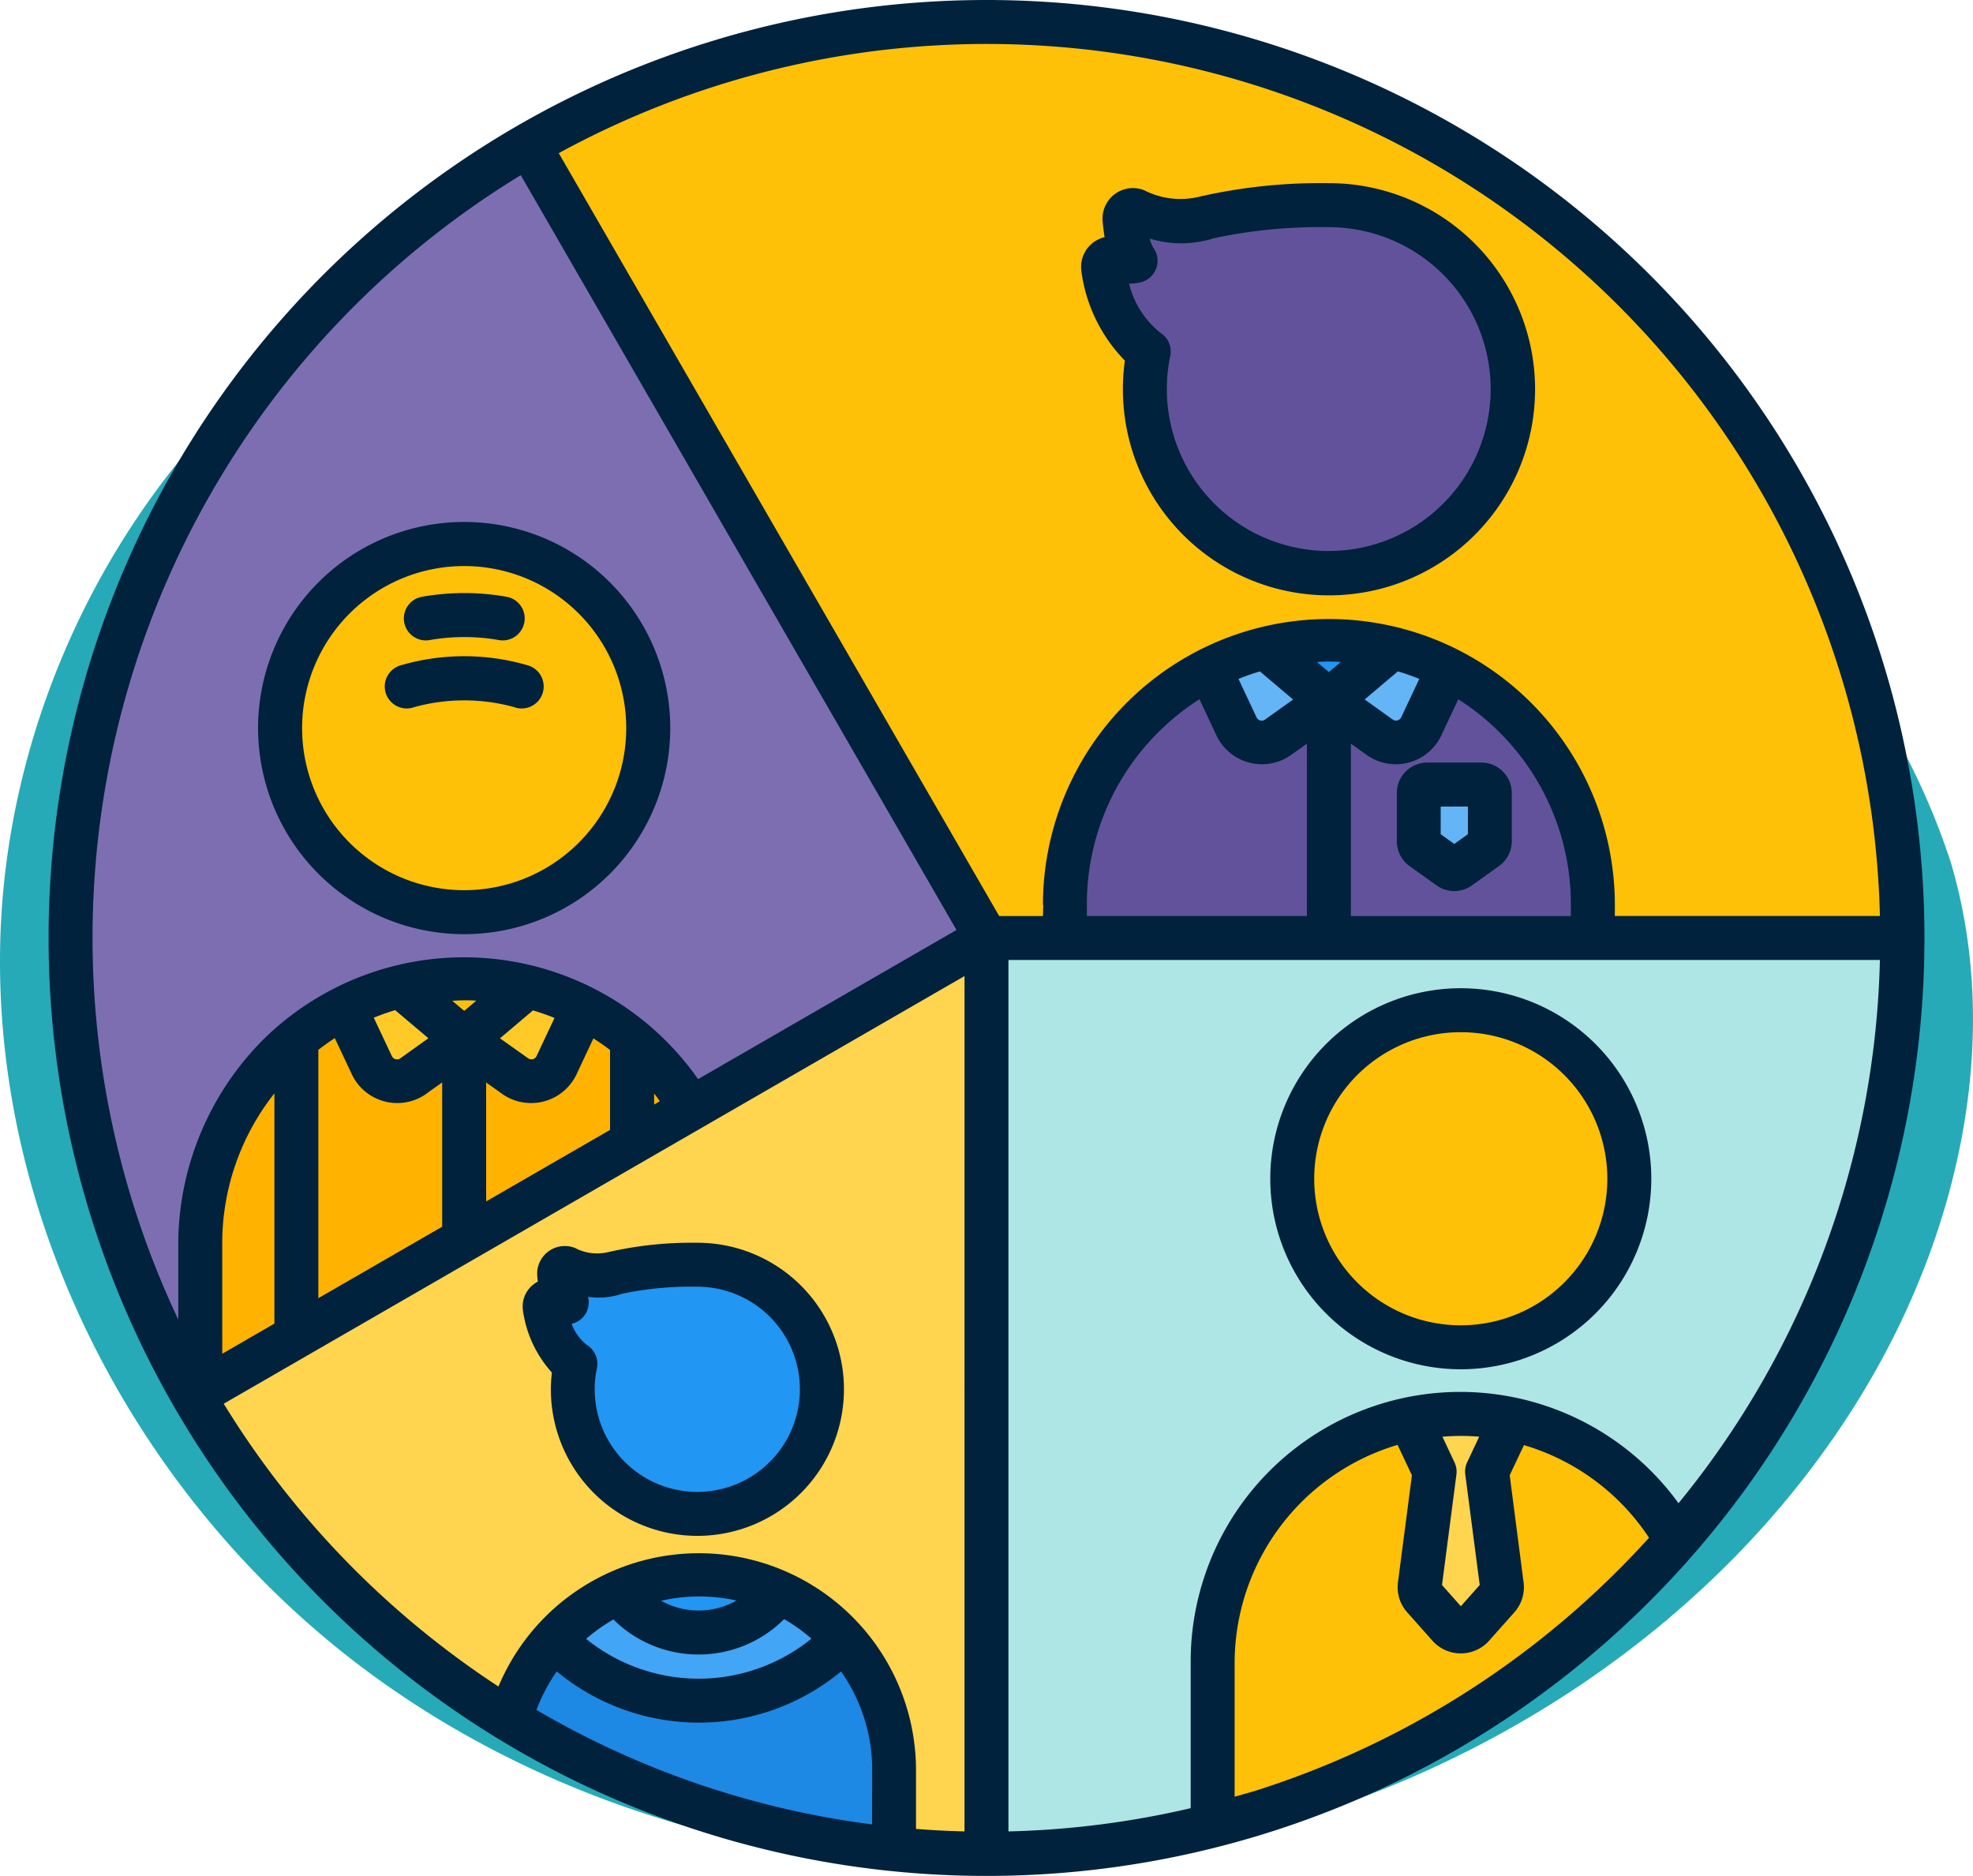 <svg xmlns="http://www.w3.org/2000/svg" width="78.501" height="74.637" viewBox="0 0 78.501 74.637">
  <g id="Grupo_1101897" data-name="Grupo 1101897" transform="translate(-244 -29930.363)">
    <path id="_12068" data-name="12068" d="M72.033,71.913c-8.038-1.11-16.53-.839-23.844,2.675C38.045,79.46,31.382,90.507,31.127,101.757s5.606,22.305,14.66,28.988,21,9.051,32.068,7.045c11.165-2.023,21.645-8.583,27.469-18.322,3.735-6.245,5.48-13.956,3.417-20.934a28.6,28.6,0,0,0-6.787-11.156A50.145,50.145,0,0,0,72.033,71.913Z" transform="translate(212.881 29866.152)" fill="#26aab7"/>
    <g id="Filled_outline" data-name="Filled outline" transform="translate(245.932 29930.363)">
      <g id="Color" transform="translate(0.869 0.875)">
        <circle id="Elipse_11891" data-name="Elipse 11891" cx="36.444" cy="36.444" r="36.444" transform="translate(0.006)" fill="#ffc107"/>
        <path id="Trazado_878106" data-name="Trazado 878106" d="M37.939,41.433,6.376,59.655A36.45,36.45,0,0,1,19.718,9.87Z" transform="translate(-1.49 -4.989)" fill="#7d6eb2"/>
        <path id="Trazado_878107" data-name="Trazado 878107" d="M100.44,64a36.44,36.44,0,0,1-36.448,36.444L64,64Z" transform="translate(-27.547 -27.556)" fill="#aee6e6"/>
        <path id="Trazado_878108" data-name="Trazado 878108" d="M41.433,64v36.444A36.413,36.413,0,0,1,9.87,82.222Z" transform="translate(-4.983 -27.556)" fill="#ffd54f"/>
        <path id="Trazado_878109" data-name="Trazado 878109" d="M38.994,107.433a7.789,7.789,0,0,0-7.51,5.8,36.192,36.192,0,0,0,15.282,5.136V115.3a7.8,7.8,0,0,0-7.772-7.867Z" transform="translate(-13.994 -45.664)" fill="#2196f3"/>
        <path id="Trazado_878110" data-name="Trazado 878110" d="M46.763,115.788v3.067a36.17,36.17,0,0,1-15.283-5.131,7.9,7.9,0,0,1,4.309-5.114,3.972,3.972,0,0,0,6.4,0A7.821,7.821,0,0,1,46.763,115.788Z" transform="translate(-13.993 -46.154)" fill="#42a5f5"/>
        <path id="Trazado_878111" data-name="Trazado 878111" d="M90.357,55.546V54.224a10.5,10.5,0,0,0-21.006,0v1.322Z" transform="translate(-29.781 -19.102)" fill="#2196f3"/>
        <path id="Trazado_878112" data-name="Trazado 878112" d="M90.359,54.409v1.324H69.35V54.409A10.554,10.554,0,0,1,75.094,45a10.176,10.176,0,0,1,2.239-.834L79.852,46.3l2.525-2.134A10.175,10.175,0,0,1,84.616,45,10.574,10.574,0,0,1,90.359,54.409Z" transform="translate(-29.781 -19.289)" fill="#62529b"/>
        <path id="Trazado_878113" data-name="Trazado 878113" d="M29.878,71.937a10.485,10.485,0,0,0-19.527,5.255V83.21Z" transform="translate(-5.184 -28.707)" fill="#ffc107"/>
        <path id="Trazado_878114" data-name="Trazado 878114" d="M79.431,112.863A36.424,36.424,0,0,0,97.881,101.5a9.861,9.861,0,0,0-18.45,4.9Z" transform="translate(-33.983 -41.098)" fill="#ffc107"/>
        <path id="Trazado_878115" data-name="Trazado 878115" d="M80.937,14a22.035,22.035,0,0,0-4.845.484,4.043,4.043,0,0,1-2.839-.269.328.328,0,0,0-.45.332,3.682,3.682,0,0,0,.448,1.668,1.506,1.506,0,0,1-.875-.082.332.332,0,0,0-.423.369,4.963,4.963,0,0,0,1.816,3.316A7.323,7.323,0,1,0,80.937,14Z" transform="translate(-30.865 -6.711)" fill="#62529b"/>
        <g id="Grupo_1100585" data-name="Grupo 1100585" transform="translate(45.313 24.879)">
          <path id="Trazado_878116" data-name="Trazado 878116" d="M96.192,56.06l-1.083.776a.333.333,0,0,1-.387,0l-1.083-.774a.333.333,0,0,1-.138-.276V53.862a.333.333,0,0,1,.333-.333H96a.333.333,0,0,1,.333.333v1.924a.333.333,0,0,1-.141.273Z" transform="translate(-85.162 -48.069)" fill="#64b5f6"/>
          <path id="Trazado_878117" data-name="Trazado 878117" d="M80.287,47.315a1.108,1.108,0,0,0,1.649.43L83.96,46.3l-2.522-2.134A10.415,10.415,0,0,0,79.2,45Z" transform="translate(-79.2 -44.166)" fill="#64b5f6"/>
          <path id="Trazado_878118" data-name="Trazado 878118" d="M91.037,47.316,92.125,45a10.432,10.432,0,0,0-2.24-.836L87.363,46.3l2.025,1.446a1.108,1.108,0,0,0,1.649-.431Z" transform="translate(-82.603 -44.166)" fill="#64b5f6"/>
        </g>
        <circle id="Elipse_11892" data-name="Elipse 11892" cx="6.706" cy="6.706" r="6.706" transform="translate(48.615 39.317)" fill="#ffc107"/>
        <path id="Trazado_878119" data-name="Trazado 878119" d="M96.942,96.684a10.337,10.337,0,0,0-4.059,0l.987,2.093-.589,4.514a.623.623,0,0,0,.153.5l1.011,1.138a.625.625,0,0,0,.933,0l1.012-1.138a.625.625,0,0,0,.153-.5l-.589-4.514Z" transform="translate(-39.592 -41.098)" fill="#ffd54f"/>
        <circle id="Elipse_11893" data-name="Elipse 11893" cx="7.323" cy="7.323" r="7.323" transform="translate(8.347 20.771)" fill="#ffc107"/>
        <path id="Trazado_878120" data-name="Trazado 878120" d="M46.763,117.139v3.067a36.17,36.17,0,0,1-15.283-5.131,7.857,7.857,0,0,1,1.755-3.225,8.014,8.014,0,0,0,11.522,0A7.711,7.711,0,0,1,46.763,117.139Z" transform="translate(-13.993 -47.505)" fill="#1e88e5"/>
        <path id="Trazado_878121" data-name="Trazado 878121" d="M39.924,86.292a14.939,14.939,0,0,0-3.279.327,2.732,2.732,0,0,1-1.921-.182.223.223,0,0,0-.3.225,2.5,2.5,0,0,0,.3,1.129,1.021,1.021,0,0,1-.592-.058.225.225,0,0,0-.287.25,3.362,3.362,0,0,0,1.229,2.244,4.956,4.956,0,1,0,4.851-3.938Z" transform="translate(-14.977 -36.849)" fill="#2196f3"/>
        <path id="Trazado_878122" data-name="Trazado 878122" d="M29.881,72.154a10.463,10.463,0,0,0-6.507-4.869L20.854,69.42l-2.521-2.135a10.566,10.566,0,0,0-7.982,10.127v6.018Z" transform="translate(-5.184 -28.926)" fill="#ffb300"/>
        <path id="Trazado_878123" data-name="Trazado 878123" d="M21.287,70.435a1.108,1.108,0,0,0,1.649.431L24.96,69.42l-2.522-2.134a10.448,10.448,0,0,0-2.238.836Z" transform="translate(-9.29 -28.926)" fill="#ffca28"/>
        <path id="Trazado_878124" data-name="Trazado 878124" d="M32.036,70.435l1.089-2.313a10.464,10.464,0,0,0-2.24-.836L28.363,69.42l2.025,1.446a1.108,1.108,0,0,0,1.648-.431Z" transform="translate(-12.693 -28.926)" fill="#ffca28"/>
      </g>
      <g id="Outline">
        <path id="Trazado_878125" data-name="Trazado 878125" d="M72.193,19.561a8.321,8.321,0,0,0-.078,1.137,8.2,8.2,0,1,0,8.2-8.2,21.739,21.739,0,0,0-5.132.532,3.163,3.163,0,0,1-2.225-.252,1.211,1.211,0,0,0-1.65,1.214c.019.233.045.451.08.655a1.216,1.216,0,0,0-.924,1.359,6.269,6.269,0,0,0,1.731,3.554Zm.727-3.149a.88.88,0,0,0,.408-1.341,1.225,1.225,0,0,1-.145-.367,4.3,4.3,0,0,0,2.566-.019,20.4,20.4,0,0,1,4.56-.436A6.442,6.442,0,1,1,74,19.372a.875.875,0,0,0-.377-.91,3.573,3.573,0,0,1-1.262-1.967,1.88,1.88,0,0,0,.562-.08Z" transform="translate(-29.37 -5.211)" fill="#00223d"/>
        <path id="Trazado_878126" data-name="Trazado 878126" d="M92.5,56.148l1.084.774a1.208,1.208,0,0,0,1.4,0l1.083-.774a1.211,1.211,0,0,0,.506-.983V53.241a1.209,1.209,0,0,0-1.208-1.208H93.206A1.209,1.209,0,0,0,92,53.241v1.924a1.211,1.211,0,0,0,.5.983Zm1.245-2.365h1.083v1.1l-.542.387-.542-.387Z" transform="translate(-38.355 -21.693)" fill="#00223d"/>
        <path id="Trazado_878127" data-name="Trazado 878127" d="M90.943,82.589a7.58,7.58,0,1,0-7.58-7.58A7.58,7.58,0,0,0,90.943,82.589Zm0-13.411a5.831,5.831,0,1,1-5.831,5.831,5.831,5.831,0,0,1,5.831-5.831Z" transform="translate(-34.754 -28.111)" fill="#00223d"/>
        <path id="Trazado_878128" data-name="Trazado 878128" d="M22.5,52.017a8.2,8.2,0,1,0-8.2-8.2A8.2,8.2,0,0,0,22.5,52.017Zm0-14.646a6.448,6.448,0,1,1-6.448,6.448A6.449,6.449,0,0,1,22.5,37.371Z" transform="translate(-5.964 -14.85)" fill="#00223d"/>
        <path id="Trazado_878129" data-name="Trazado 878129" d="M24.141,46.8a7.478,7.478,0,0,1,3.962,0,.875.875,0,1,0,.557-1.658,8.992,8.992,0,0,0-5.076,0,.875.875,0,1,0,.557,1.658Z" transform="translate(-9.584 -18.668)" fill="#00223d"/>
        <path id="Trazado_878130" data-name="Trazado 878130" d="M25.312,42.331a8,8,0,0,1,2.7,0,.875.875,0,1,0,.314-1.721,9.657,9.657,0,0,0-3.327,0,.875.875,0,1,0,.314,1.721Z" transform="translate(-10.122 -16.87)" fill="#00223d"/>
        <path id="Trazado_878131" data-name="Trazado 878131" d="M33.468,90.624A5.831,5.831,0,1,0,39.3,84.793a14.948,14.948,0,0,0-3.564.376A1.89,1.89,0,0,1,34.427,85a1.1,1.1,0,0,0-1.5,1.108c.007.08.014.159.023.233a1.108,1.108,0,0,0-.592,1.147,4.634,4.634,0,0,0,1.152,2.47A5.873,5.873,0,0,0,33.468,90.624Zm.922-2.633a.875.875,0,0,0,.557-1.045,2.948,2.948,0,0,0,1.358-.125,13.352,13.352,0,0,1,2.994-.279A4.082,4.082,0,1,1,35.3,89.784a.875.875,0,0,0-.378-.91,1.849,1.849,0,0,1-.626-.856.917.917,0,0,0,.09-.027Z" transform="translate(-13.483 -35.349)" fill="#00223d"/>
        <path id="Trazado_878132" data-name="Trazado 878132" d="M37.318,0A37.318,37.318,0,1,0,74.637,37.318,37.318,37.318,0,0,0,37.318,0ZM5.161,52.5A35.531,35.531,0,0,1,18.788,6.97L36.124,37,25.843,42.934A11.377,11.377,0,0,0,8.583,41.32a11.581,11.581,0,0,0-3.422,8.04ZM24.32,43.814l-.226.131v-.439c.079.1.152.2.226.308Zm-6.265-.287A2,2,0,0,0,21,42.757l.679-1.444c.226.145.448.3.662.461v3.18L17.411,47.8V43.067Zm-.093-2.216L19.274,40.2c.292.087.577.187.857.3l-.71,1.508a.227.227,0,0,1-.35.09Zm-.942-1.5-.482.408-.474-.4a6.969,6.969,0,0,1,.956-.008Zm-2,3.711.641-.457v5.741l-4.927,2.844V41.769c.213-.164.431-.322.655-.466l.684,1.453a2,2,0,0,0,2.946.77Zm-2.081-3.032q.419-.17.852-.3l1.322,1.118-1.108.792a.227.227,0,0,1-.35-.091ZM6.91,49.364A9.635,9.635,0,0,1,8.986,43.5v9.161l-2.075,1.2ZM32.766,72.586a35.3,35.3,0,0,1-13.353-4.555A6.892,6.892,0,0,1,20.22,66.5a8.871,8.871,0,0,0,11.312,0,6.834,6.834,0,0,1,1.239,4.009Zm-6.9-6.76a4.8,4.8,0,0,0,3.4-1.408,6.96,6.96,0,0,1,1.088.778,7.121,7.121,0,0,1-8.966.008,7.077,7.077,0,0,1,1.086-.772A4.8,4.8,0,0,0,25.866,65.826Zm-1.493-2.138a6.838,6.838,0,0,1,3-.009,3.058,3.058,0,0,1-3,.009Zm12.07,9.177q-.971-.023-1.929-.1V70.528A8.643,8.643,0,0,0,17.9,67.1,35.848,35.848,0,0,1,6.97,55.849L36.444,38.834ZM20.3,6.093A35.547,35.547,0,0,1,72.865,36.444H62.319v-.438a11.377,11.377,0,1,0-22.755,0h.015c-.007.117-.011.267-.013.439H37.823ZM52.458,30.045a2,2,0,0,0,2.949-.77l.684-1.454a9.842,9.842,0,0,1,1.643,1.32A9.643,9.643,0,0,1,60.569,36v.448H51.816V29.587Zm-.093-2.216,1.321-1.118q.434.129.852.3l-.715,1.52a.229.229,0,0,1-.35.091Zm-.949-1.49-.475.4-.474-.4a5.923,5.923,0,0,1,.949,0Zm-1.99,3.706.641-.458v6.856H41.312v-.457a9.635,9.635,0,0,1,2.836-6.846,9.8,9.8,0,0,1,1.643-1.32l.684,1.454a2,2,0,0,0,2.95.77Zm-2.081-3.032a8.4,8.4,0,0,1,.852-.3l1.321,1.118-1.108.792a.227.227,0,0,1-.35-.09Zm.571,44.263c-.24.076-.484.139-.725.208v-5.31a9.064,9.064,0,0,1,6.483-8.688l.571,1.209-.556,4.261a1.5,1.5,0,0,0,.367,1.19l1.011,1.138a1.51,1.51,0,0,0,2.243,0l1.011-1.136a1.5,1.5,0,0,0,.367-1.192l-.553-4.261.568-1.2a9.035,9.035,0,0,1,4.976,3.685,35.654,35.654,0,0,1-15.763,10.1Zm8.021-13.1-.478-1.015a8.558,8.558,0,0,1,1.462,0l-.477,1.015a.875.875,0,0,0-.076.486l.574,4.4-.75.844-.75-.844.574-4.4a.875.875,0,0,0-.079-.486Zm8.913,1.629a10.727,10.727,0,0,0-19.408,6.373V71.94a35.507,35.507,0,0,1-7.25.925V38.193H72.865A35.394,35.394,0,0,1,64.851,59.809Z" fill="#00223d"/>
      </g>
    </g>
  </g>
</svg>
